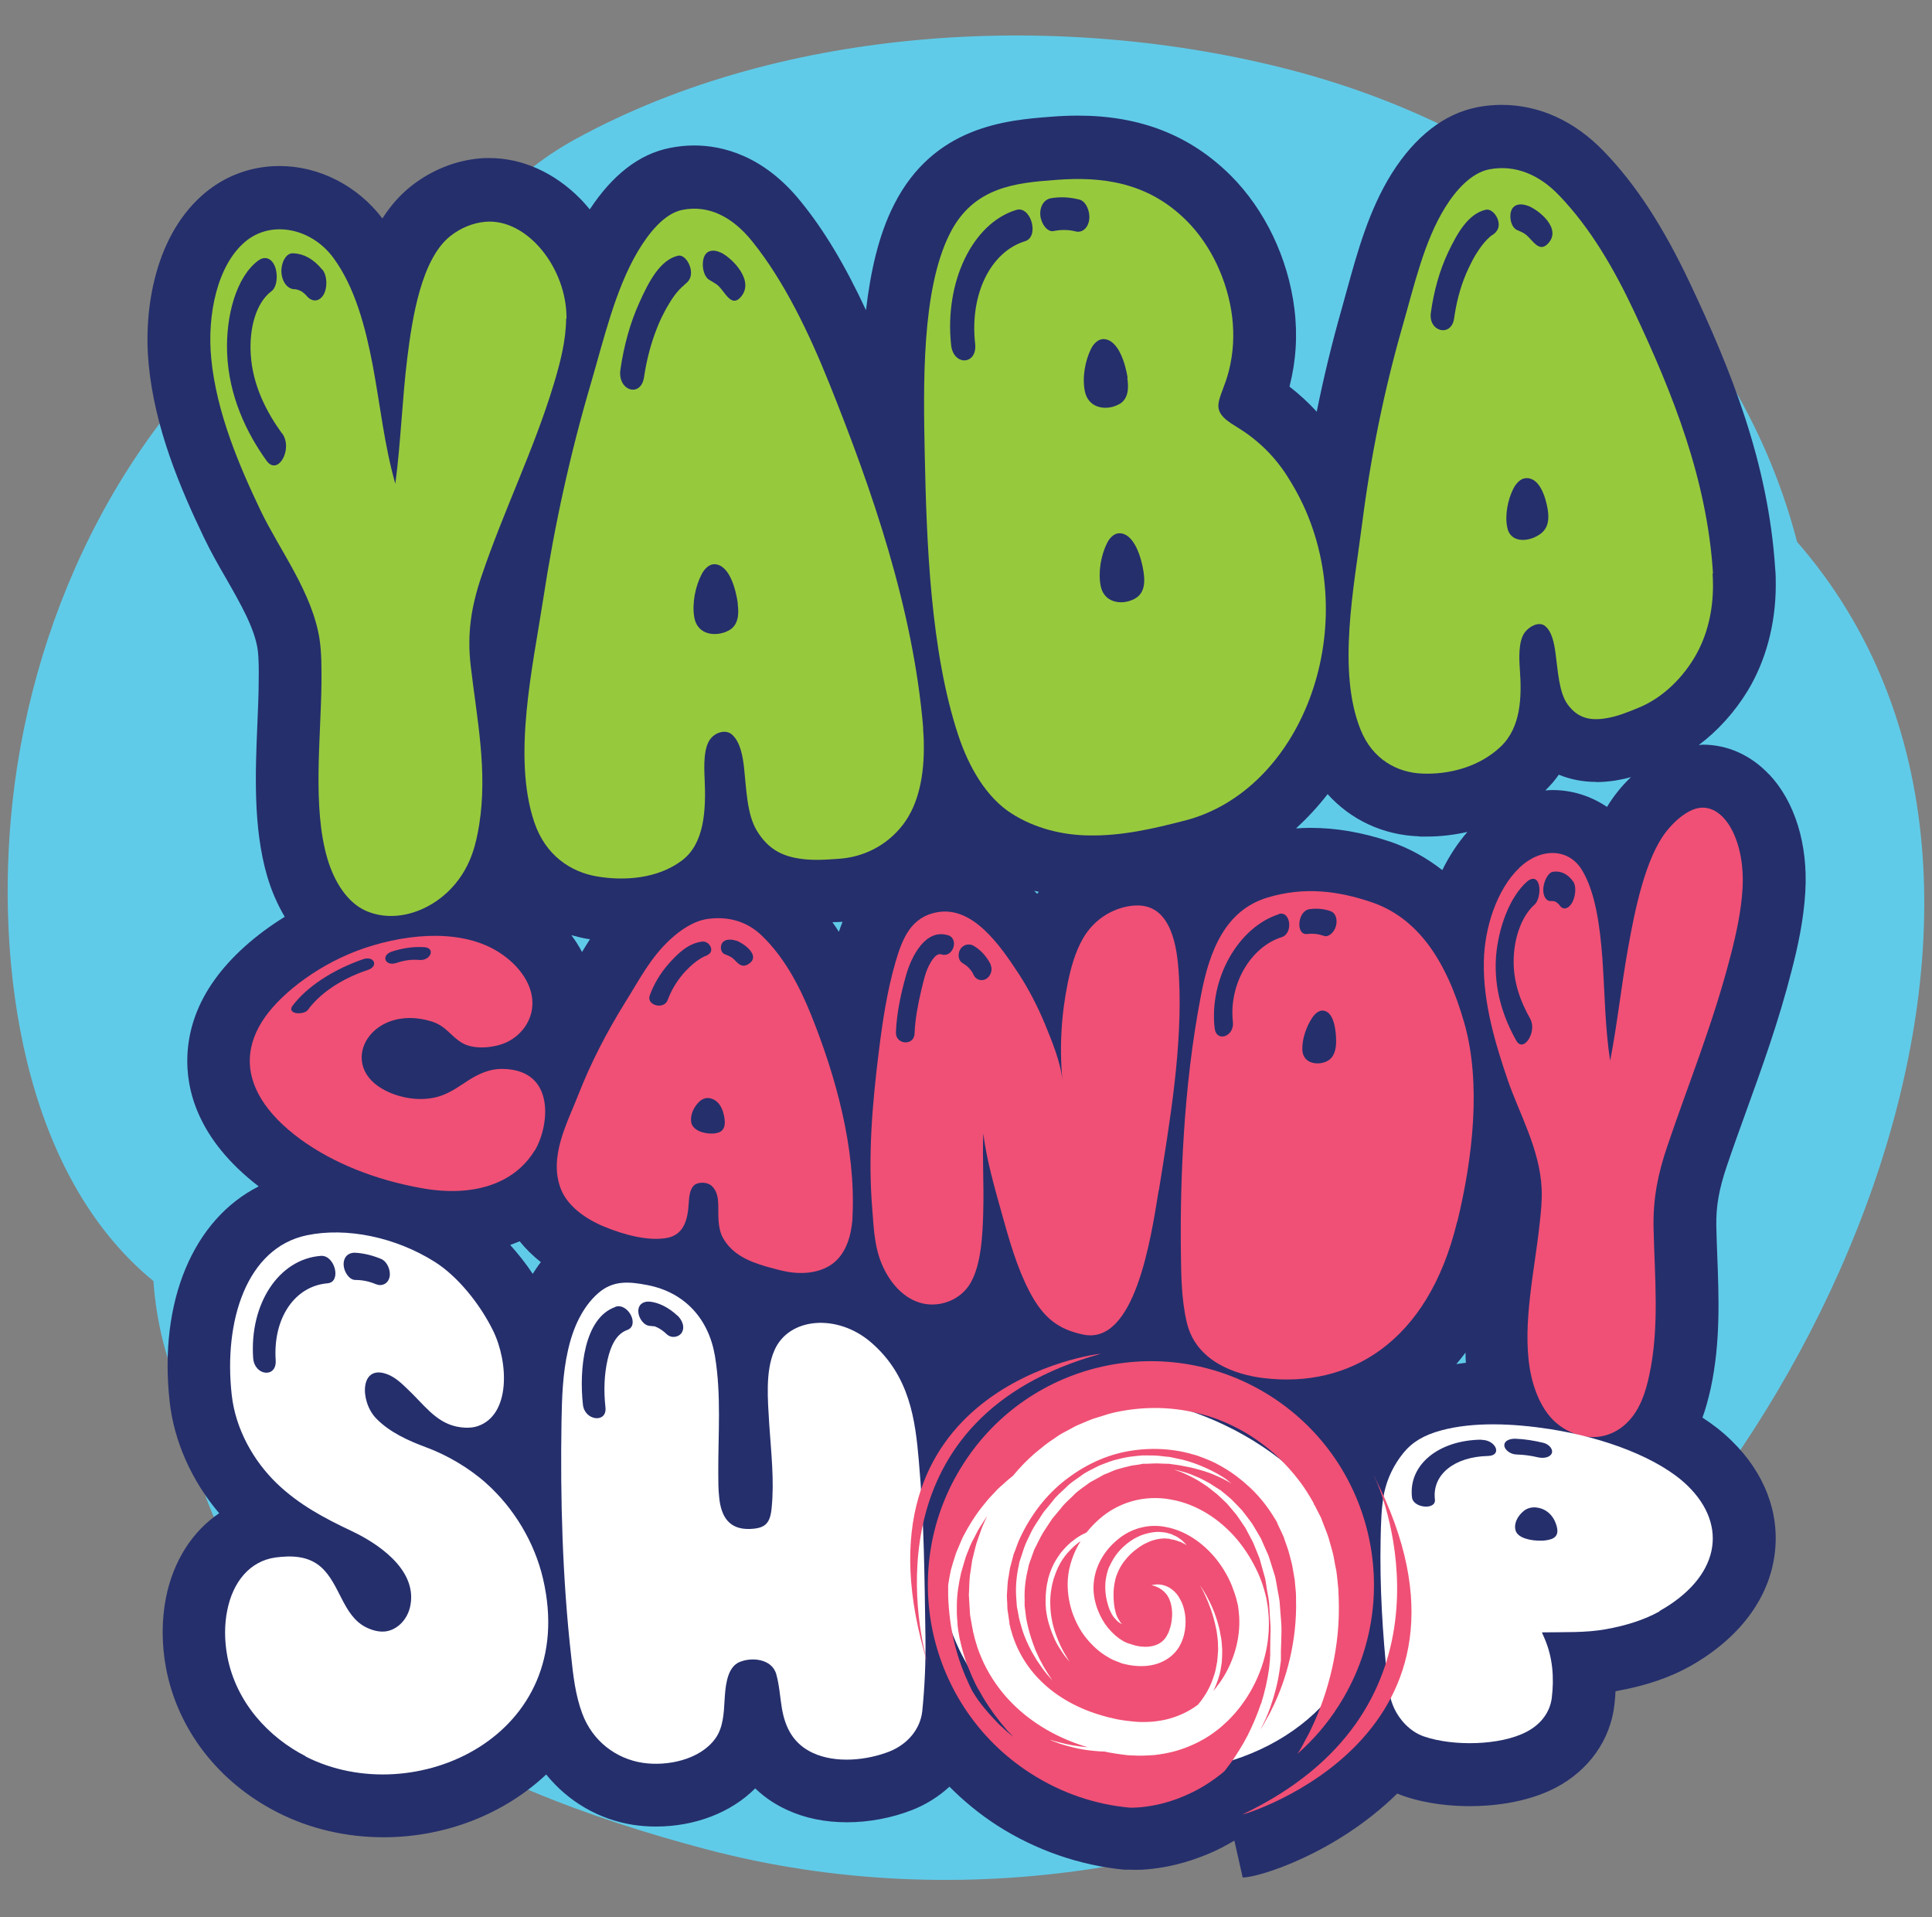 <svg width="126" height="125" viewBox="0 0 126 125" fill="none" xmlns="http://www.w3.org/2000/svg">
<rect x="0" y="0" width="126" height="125" fill="#808080" stroke="none"/>
<g clip-path="url(#clip0_201_1617)">
<path d="M117.196 35.313C116.932 34.298 116.63 33.295 116.281 32.292C111.248 17.783 98.687 8.348 84.2 4.567C69.34 0.701 51.24 1.571 37.548 9.061C35.224 10.329 33.357 11.912 31.852 13.712C27.083 14.606 22.459 16.611 19.099 19.04C8.502 26.711 2.192 39.493 0.807 52.359C-0.325 62.869 1.445 76.521 10.007 83.528C10.2 86.294 10.874 88.879 11.97 91.223C13.74 108.607 30.804 116.569 46.122 120.592C62.572 124.917 80.804 122.066 95.207 113.005C117.811 98.786 137.091 58.158 117.196 35.325V35.313Z" fill="#60CBE8"/>
<path d="M115.378 50.498C114.198 49.242 112.668 48.553 111.055 48.553C110.97 48.553 110.886 48.578 110.79 48.578C112.03 47.647 113.126 46.439 113.981 45.038C115.161 43.081 115.799 40.713 115.811 38.2C115.811 37.813 115.811 37.439 115.775 37.113C115.33 30.13 112.849 24.041 110.224 18.484C108.465 14.763 106.683 12.021 104.6 9.87C102.697 7.889 100.385 6.838 97.928 6.838C97.398 6.838 96.857 6.886 96.327 6.995C94.207 7.406 92.293 8.892 90.775 11.296C89.282 13.676 88.523 16.442 87.849 18.883C87.728 19.318 87.608 19.753 87.488 20.188C86.873 22.35 86.332 24.573 85.874 26.844C85.332 26.252 84.742 25.709 84.104 25.213V25.177C84.525 23.534 84.633 21.843 84.417 20.127C84.007 16.829 82.49 13.664 80.262 11.441C77.625 8.819 74.361 7.539 70.303 7.539C69.725 7.539 69.135 7.563 68.557 7.611C65.691 7.829 60.898 8.203 58.297 13.362C57.285 15.355 56.767 17.759 56.478 20.224C55.118 17.3 53.745 15.005 52.227 13.144C49.795 10.124 47.097 9.484 45.267 9.484C44.725 9.484 44.183 9.544 43.653 9.653C41.678 10.052 39.944 11.405 38.463 13.652C38.258 13.41 38.054 13.168 37.837 12.951C36.151 11.248 34.056 10.305 31.912 10.305C31.695 10.305 31.491 10.305 31.274 10.329C29.684 10.475 28.143 11.091 26.818 12.13C26.071 12.722 25.457 13.434 24.939 14.244C23.314 12.105 20.809 10.825 18.232 10.825C16.45 10.825 14.788 11.417 13.427 12.528C10.139 15.222 9.345 20.091 9.694 23.739C10.091 27.907 11.741 31.797 13.294 35.035C13.74 35.965 14.246 36.859 14.752 37.729C15.691 39.372 16.582 40.93 16.799 42.308C16.883 42.9 16.883 43.673 16.871 44.434C16.871 45.304 16.823 46.222 16.787 47.164C16.654 50.353 16.498 53.954 17.425 57.131C17.714 58.109 18.099 58.979 18.569 59.777C16.69 60.936 15.053 62.386 13.969 63.92C12.885 65.442 12.307 67.073 12.223 68.777C12.114 71 12.861 74.274 16.871 77.354C12.62 79.505 10.332 84.82 11.067 91.416C11.356 93.99 12.512 96.575 14.294 98.665C12.56 99.837 11.307 101.758 10.826 104.162C10.537 105.611 10.537 107.206 10.826 108.753C11.584 112.763 14.234 116.206 18.111 118.176C20.195 119.239 22.579 119.794 25.012 119.794C29.046 119.794 32.875 118.284 35.621 115.699C37.03 117.439 39.029 118.635 41.305 118.985C41.787 119.058 42.281 119.094 42.774 119.094C45.339 119.094 47.688 118.176 49.253 116.605C49.927 117.257 50.662 117.704 51.324 118.006C52.492 118.55 53.817 118.816 55.238 118.816C56.659 118.816 58.164 118.538 59.513 118.006C60.428 117.644 61.235 117.125 61.922 116.496C62.849 117.427 63.885 118.284 65.028 119.021C67.533 120.628 70.412 121.631 73.338 121.909H73.747C73.916 121.921 74.482 121.909 74.482 121.909C75.951 121.824 77.432 121.462 78.877 120.845C79.431 120.616 79.961 120.326 80.503 120.012L81.045 122.416C82.105 122.416 87.138 120.858 91.124 116.943C91.269 117.004 91.413 117.064 91.57 117.112C93.159 117.656 94.785 117.765 95.869 117.765C97.097 117.765 99.458 117.608 101.469 116.557C103.624 115.421 105.021 113.452 105.286 111.169C105.322 110.867 105.346 110.565 105.358 110.275C105.395 110.275 105.431 110.263 105.467 110.251C107.345 109.912 108.899 109.381 110.236 108.632C113.403 106.844 115.366 104.258 115.739 101.335C116.088 98.665 115.089 96.031 112.909 93.917C112.343 93.362 111.705 92.866 111.03 92.431C111.235 91.876 111.404 91.247 111.572 90.51C112.211 87.526 112.102 84.627 111.994 81.824C111.97 81.196 111.946 80.568 111.934 79.94C111.91 78.659 112.102 77.56 112.62 76.025C113.017 74.853 113.439 73.682 113.872 72.486C114.92 69.586 116.004 66.59 116.847 63.28C117.232 61.794 117.63 60.018 117.738 58.146C117.919 55.065 117.064 52.274 115.378 50.486V50.498ZM54.299 60.127C54.516 60.127 54.72 60.115 54.949 60.103C54.853 60.332 54.781 60.55 54.708 60.755C54.576 60.538 54.431 60.332 54.287 60.127H54.299ZM67.449 58.085C67.545 58.109 67.642 58.121 67.75 58.146C67.714 58.194 67.678 58.23 67.642 58.279C67.582 58.218 67.509 58.146 67.449 58.085ZM104.094 50.994C104.491 50.994 104.901 50.958 105.322 50.897C105.684 50.837 106.033 50.764 106.37 50.668C106.069 50.958 105.78 51.26 105.515 51.598C105.262 51.912 105.021 52.25 104.805 52.613C103.769 51.912 102.553 51.513 101.252 51.513C101.095 51.513 100.939 51.525 100.782 51.537C101.12 51.211 101.409 50.873 101.661 50.511C102.42 50.825 103.239 50.982 104.106 50.982L104.094 50.994ZM94.978 88.94C95.183 88.698 95.387 88.445 95.58 88.191C95.58 88.408 95.58 88.638 95.604 88.855C95.387 88.879 95.195 88.916 94.978 88.94ZM38.222 61.202C38.306 61.214 38.391 61.226 38.475 61.238C38.294 61.528 38.114 61.806 37.957 62.072C37.765 61.697 37.524 61.323 37.259 60.973C37.572 61.057 37.897 61.142 38.222 61.202ZM92.582 54.546C92.726 54.546 93.039 54.546 93.039 54.546C93.954 54.546 94.846 54.437 95.701 54.243C95.038 55.005 94.496 55.85 94.063 56.732C93.039 55.935 91.919 55.307 90.679 54.884C88.848 54.268 87.138 53.978 85.465 53.978C85.151 53.978 84.838 53.99 84.525 54.014C85.26 53.337 85.958 52.589 86.584 51.779C88.09 53.446 90.173 54.449 92.57 54.533L92.582 54.546ZM33.887 80.93C34.284 81.425 34.742 81.873 35.272 82.295C35.079 82.537 34.91 82.803 34.742 83.056C34.296 82.38 33.791 81.752 33.273 81.172C33.489 81.099 33.694 81.015 33.899 80.93H33.887Z" fill="#252F6C"/>
<path d="M34.862 75.023C33.502 77.246 30.78 78.055 27.529 77.475C24.458 76.932 21.712 75.82 19.617 74.298C17.268 72.583 16.209 70.746 16.293 68.971C16.341 68.064 16.678 67.171 17.293 66.301C18.449 64.682 20.893 62.785 23.808 61.806C26.782 60.816 30.214 60.599 32.55 62.096C33.851 62.93 34.874 64.271 34.706 65.721C34.597 66.627 34.008 67.497 33.044 67.956C32.273 68.318 30.949 68.463 30.166 68.016C29.395 67.581 29.118 66.893 28.119 66.591C24.277 65.431 22.013 69.248 24.879 70.964C25.987 71.628 27.529 71.87 28.757 71.447C29.455 71.206 30.009 70.783 30.599 70.408C31.202 70.034 31.924 69.683 32.743 69.695C36.32 69.719 35.802 73.501 34.874 75.023H34.862ZM23.988 63.244C24.711 63.003 24.41 62.29 23.675 62.544C21.652 63.244 19.954 64.392 19.063 65.6C18.93 65.781 18.979 65.974 19.268 66.047C19.52 66.107 19.942 66.035 20.074 65.854C20.833 64.803 22.23 63.824 23.988 63.244ZM25.855 62.785C26.36 62.616 26.842 62.544 27.348 62.592C28.095 62.652 28.42 61.806 27.673 61.758C26.963 61.71 26.24 61.819 25.542 62.048C24.819 62.302 25.12 63.027 25.855 62.785Z" fill="#F05075"/>
<path d="M55.599 79.324C55.599 79.517 55.575 79.698 55.551 79.891C55.407 80.979 54.985 81.993 54.106 82.525C53.191 83.081 52.011 83.105 50.903 82.827C50.289 82.67 49.663 82.513 49.06 82.271C48.266 81.945 47.615 81.51 47.17 80.749C46.785 80.085 46.857 79.239 46.845 78.562C46.833 78.152 46.785 77.668 46.423 77.33C46.158 77.076 45.653 77.064 45.376 77.209C44.99 77.415 44.942 78.031 44.918 78.43C44.858 79.457 44.641 80.495 43.509 80.713C42.269 80.942 40.691 80.507 39.427 79.988C38.21 79.493 37.042 78.659 36.597 77.572C35.742 75.458 37.006 73.211 37.729 71.35C38.523 69.321 39.559 67.303 40.824 65.273C41.666 63.932 42.413 62.447 43.714 61.251C44.352 60.659 45.243 60.03 46.194 59.91C47.579 59.728 48.772 60.127 49.675 60.997C51.132 62.386 52.131 64.271 52.902 66.18C54.492 70.142 55.816 74.842 55.599 79.311V79.324ZM45.978 62.35C46.074 62.314 46.158 62.265 46.243 62.205C46.604 61.915 46.218 61.335 45.785 61.395C44.834 61.516 44.171 62.217 43.605 62.845C43.051 63.474 42.642 64.174 42.377 64.899C42.136 65.551 43.304 65.865 43.545 65.201C43.75 64.657 44.027 64.15 44.412 63.667C44.581 63.449 44.773 63.244 44.99 63.038C45.291 62.761 45.592 62.519 45.99 62.338L45.978 62.35ZM47.266 73.09C47.23 72.594 47.025 71.737 46.279 71.604C46.026 71.556 45.785 71.664 45.616 71.821C45.255 72.16 45.014 72.667 45.075 73.15C45.147 73.67 45.821 73.911 46.387 73.911C46.508 73.911 46.628 73.911 46.736 73.875C47.194 73.79 47.29 73.452 47.266 73.078V73.09ZM48.001 61.335C47.651 61.214 47.158 61.214 47.037 61.625C46.977 61.843 47.037 62.12 47.266 62.217C47.326 62.241 47.387 62.265 47.447 62.289C47.555 62.338 47.664 62.386 47.748 62.447C48.049 62.676 48.29 63.159 48.772 62.882C49.687 62.362 48.543 61.516 48.001 61.323V61.335Z" fill="#F05075"/>
<path d="M75.566 77.62C75.048 80.846 74 87.708 70.653 87.019C69.039 86.681 68.051 85.956 67.136 84.204C66.305 82.61 65.811 80.822 65.33 79.106C64.848 77.379 64.354 75.663 64.126 73.911C64.065 75.579 64.174 77.27 64.126 78.949C64.089 80.435 64.005 82.453 63.283 83.673C62.656 84.736 61.404 85.207 60.308 85.014C59.212 84.82 58.297 83.975 57.719 82.863C57.033 81.571 56.996 80.23 56.888 78.84C56.599 75.373 56.888 71.978 57.31 68.596C57.55 66.651 57.839 64.682 58.393 62.761C58.851 61.19 59.405 59.777 61.151 59.475C63.463 59.076 65.234 61.661 66.426 63.474C67.088 64.488 67.666 65.612 68.16 66.796C68.593 67.871 69.171 69.224 69.292 70.468C69.087 68.342 69.207 66.18 69.641 64.066C69.846 63.075 70.123 62.072 70.628 61.19C71.339 59.958 72.507 59.257 73.675 59.076C74.879 58.895 75.77 59.33 76.325 60.623C76.71 61.529 76.83 62.628 76.891 63.715C77.131 68.233 76.3 73.102 75.578 77.608L75.566 77.62ZM61.837 60.985C60.356 60.514 59.441 62.374 59.104 63.546C58.755 64.766 58.478 66.059 58.429 67.315C58.405 68.125 59.622 68.209 59.646 67.388C59.682 66.457 59.863 65.503 60.079 64.585C60.212 64.053 60.332 63.449 60.585 62.954C60.73 62.676 61.043 62.108 61.404 62.229C62.151 62.471 62.572 61.214 61.825 60.973L61.837 60.985ZM64.619 62.906C64.366 62.386 63.969 61.939 63.487 61.661C63.21 61.504 62.813 61.577 62.62 61.903C62.452 62.205 62.488 62.628 62.777 62.797C62.849 62.845 62.921 62.882 62.994 62.942C63.03 62.966 63.066 63.002 63.102 63.027C63.102 63.027 63.15 63.075 63.162 63.087C63.331 63.268 63.415 63.377 63.499 63.57C63.644 63.884 64.017 64.005 64.318 63.824C64.619 63.643 64.752 63.22 64.607 62.918L64.619 62.906Z" fill="#F05075"/>
<path d="M95.026 79.674C93.112 87.599 87.945 90.511 82.442 89.858C80.576 89.641 77.986 88.771 77.396 86.21C77.023 84.603 77.035 82.984 77.011 81.377C76.987 78.937 77.047 76.473 77.204 74.008C77.396 70.952 77.746 67.895 78.324 64.899C78.878 61.963 79.925 59.342 82.671 58.52C85.079 57.795 87.283 58.097 89.403 58.81C92.461 59.825 94.34 62.628 95.508 66.735C96.604 70.613 96.062 75.47 95.038 79.674H95.026ZM83.406 59.608C80.756 60.453 78.853 63.812 79.215 67.037C79.323 67.992 80.515 67.593 80.407 66.627C80.13 64.126 81.611 61.722 83.586 61.106C84.357 60.864 84.176 59.354 83.393 59.596L83.406 59.608ZM86.344 61.021C86.633 61.13 87.006 60.804 87.127 60.381C87.247 59.922 87.091 59.523 86.789 59.414C86.356 59.257 85.874 59.209 85.392 59.282C84.622 59.39 84.477 60.997 85.26 60.9C85.645 60.852 85.995 60.9 86.344 61.021ZM87.139 67.907C87.139 67.17 86.994 65.938 86.272 65.89C86.019 65.878 85.766 66.083 85.585 66.349C85.2 66.929 84.911 67.738 84.935 68.439C84.959 69.2 85.633 69.417 86.199 69.309C86.32 69.284 86.44 69.248 86.549 69.188C87.006 68.958 87.139 68.439 87.139 67.895V67.907Z" fill="#F05075"/>
<path d="M113.644 57.928C113.56 59.39 113.235 60.876 112.873 62.277C111.729 66.735 110.092 70.722 108.743 74.72C108.129 76.52 107.803 78.115 107.84 80.048C107.912 83.237 108.237 86.548 107.563 89.652C107.442 90.232 107.286 90.8 107.069 91.307C106.395 92.926 105.154 93.7 103.89 93.7C103.035 93.7 102.156 93.361 101.433 92.721C100.554 91.936 100 90.607 99.771 89.242C99.278 86.258 100.096 82.778 100.409 79.806C100.494 79.045 100.578 78.272 100.542 77.511C100.434 74.938 99.049 72.534 98.326 70.407C97.531 68.076 96.712 65.382 96.773 62.688C96.809 60.55 97.591 58.013 99.097 56.575C100.47 55.258 102.3 55.294 103.167 56.72C104.046 58.157 104.347 60.38 104.504 62.495C104.66 64.693 104.672 66.989 105.01 69.163C105.479 66.759 105.732 64.295 106.178 61.818C106.599 59.462 107.286 55.935 108.707 54.171C109.212 53.543 109.79 53.059 110.344 52.818C112.235 51.984 113.837 54.594 113.644 57.916V57.928ZM99.807 66.445C99.205 65.382 98.639 64.017 98.724 62.386C98.784 61.045 99.265 59.704 100.072 58.991C100.373 58.725 100.47 58.025 100.349 57.65C100.217 57.203 99.88 57.227 99.591 57.481C98.447 58.484 97.712 60.525 97.567 62.374C97.411 64.548 98.073 66.409 98.892 67.858C99.362 68.68 100.265 67.254 99.795 66.433L99.807 66.445ZM102.601 57.481C102.24 56.974 101.794 56.768 101.277 56.841C100.975 56.889 100.686 57.433 100.65 57.928C100.614 58.459 100.867 58.786 101.168 58.749C101.216 58.749 101.24 58.749 101.228 58.749C101.264 58.749 101.301 58.749 101.325 58.761C101.385 58.761 101.433 58.786 101.493 58.822C101.493 58.822 101.59 58.907 101.59 58.894C101.662 58.955 101.674 58.967 101.722 59.039C101.927 59.341 102.276 59.293 102.529 58.858C102.758 58.447 102.818 57.783 102.601 57.481Z" fill="#F05075"/>
<path d="M19.942 114.515C17.57 113.307 15.402 111.048 14.824 107.992C14.631 106.953 14.631 105.902 14.824 104.983C15.185 103.171 16.269 101.794 17.955 101.552C18.966 101.42 20.074 101.42 20.929 102.169C22.182 103.28 22.35 105.346 23.88 106.107C24.277 106.3 24.711 106.421 25.132 106.373C25.927 106.276 26.613 105.563 26.77 104.645C27.203 102.253 24.47 100.55 22.928 99.825C21.218 99.016 19.496 98.121 18.027 96.696C16.558 95.27 15.366 93.217 15.113 90.957C14.571 86.125 16.088 81.365 20.002 80.544C22.603 80 25.794 80.665 28.347 82.271C29.865 83.226 31.322 85.05 32.165 86.778C33.176 88.856 33.297 92.262 31.153 92.987C30.72 93.132 30.226 93.108 29.756 93.011C28.384 92.709 27.625 91.549 26.553 90.547C26.168 90.172 25.758 89.798 25.289 89.617C23.47 88.892 23.446 91.344 24.518 92.468C25.421 93.41 26.686 93.954 27.781 94.364C29.13 94.86 30.575 95.693 31.719 96.72C33.502 98.315 34.862 100.55 35.416 102.942C37.813 113.235 26.975 118.115 19.93 114.527L19.942 114.515ZM20.929 81.885C18.172 82.09 16.269 85.026 16.51 88.541C16.594 89.725 18.063 89.87 17.979 88.686C17.798 85.944 19.219 83.854 21.363 83.673C22.29 83.6 21.845 81.824 20.929 81.885ZM23.157 83.455C23.615 83.455 24.06 83.54 24.518 83.733C24.903 83.89 25.313 83.709 25.409 83.25C25.493 82.827 25.253 82.259 24.867 82.09C24.289 81.849 23.699 81.704 23.121 81.679C22.724 81.679 22.398 81.945 22.41 82.465C22.423 82.912 22.772 83.455 23.169 83.455H23.157Z" fill="white"/>
<path d="M59.922 95.234C60.272 99.1 60.296 102.93 60.356 106.772C60.38 108.366 60.308 109.961 60.151 111.543C60.031 112.739 59.188 113.73 58.008 114.201C56.526 114.781 54.516 114.987 53.022 114.298C51.758 113.718 51.204 112.667 50.987 111.35C50.867 110.625 50.831 109.888 50.626 109.164C50.349 108.149 49 108.016 48.181 108.39C48.145 108.402 48.109 108.427 48.073 108.451C47.374 108.886 47.302 110.094 47.254 110.867C47.206 111.737 47.158 112.655 46.652 113.356C45.64 114.757 43.485 115.18 41.907 114.938C40.185 114.672 38.644 113.537 37.969 111.713C37.524 110.517 37.379 109.236 37.247 107.968C36.681 102.918 36.536 97.699 36.62 92.673C36.645 91.103 36.705 89.508 37.042 88.046C37.367 86.572 37.993 85.207 39.017 84.313C39.968 83.492 40.956 83.54 42.244 83.794C44.641 84.265 46.218 85.968 46.628 88.421C47.049 90.958 46.832 93.531 46.844 96.032C46.844 96.575 46.844 97.107 46.905 97.65C47.037 98.943 47.591 99.728 48.892 99.692C49.903 99.656 50.228 99.342 50.325 98.315C50.505 96.527 50.289 94.691 50.168 92.866C50.072 91.26 49.903 89.423 50.505 88.046C51.445 85.884 54.6 85.642 56.779 87.502C59.344 89.689 59.694 92.613 59.922 95.234ZM40.125 85.219C38.078 85.944 37.764 89.315 38.017 91.586C38.126 92.637 39.595 92.818 39.487 91.767C39.366 90.692 39.402 89.617 39.631 88.626C39.824 87.805 40.161 86.983 40.908 86.717C41.739 86.415 40.956 84.917 40.125 85.207V85.219ZM44.183 85.787C43.665 85.292 42.967 84.905 42.329 84.869C41.931 84.845 41.606 85.074 41.63 85.533C41.642 85.932 41.991 86.439 42.389 86.451C42.473 86.451 42.557 86.476 42.642 86.476C42.654 86.476 42.678 86.476 42.69 86.476C42.75 86.5 42.81 86.524 42.858 86.548C43.087 86.657 43.28 86.802 43.485 86.995C43.81 87.297 44.303 87.176 44.472 86.874C44.677 86.512 44.496 86.077 44.171 85.763L44.183 85.787Z" fill="white"/>
<path d="M108.224 105.068C107.225 105.624 106.021 105.998 104.732 106.228C103.42 106.469 101.999 106.409 100.638 106.433C100.614 106.433 100.59 106.433 100.578 106.433C100.565 106.433 100.578 106.469 100.578 106.481C100.626 106.59 100.674 106.699 100.722 106.808C101.276 108.076 101.36 109.417 101.204 110.698C101.107 111.519 100.602 112.377 99.554 112.92C97.844 113.814 94.785 113.875 92.87 113.222C91.895 112.884 91.245 112.063 90.931 111.398C90.642 110.782 90.558 110.154 90.486 109.514C90.161 106.493 89.98 103.401 90.04 100.393C90.064 99.366 90.076 98.29 90.281 97.3C90.486 96.37 90.907 95.5 91.522 94.739C92.124 94.002 92.882 93.567 93.99 93.265C96.086 92.697 98.663 92.806 101.083 93.18C104.66 93.736 108.212 95.077 110.055 96.865C112.776 99.511 112.102 102.869 108.224 105.044V105.068ZM96.603 93.869C93.774 93.905 91.835 95.548 92.088 97.638C92.172 98.339 93.665 98.472 93.581 97.771C93.388 96.152 94.845 94.98 97.049 94.932C98 94.908 97.555 93.869 96.603 93.881V93.869ZM98.892 94.835C99.361 94.847 99.831 94.908 100.288 95.017C100.686 95.113 101.107 95.017 101.204 94.751C101.3 94.509 101.047 94.171 100.65 94.074C100.048 93.929 99.445 93.833 98.843 93.808C98.434 93.796 98.097 93.954 98.109 94.243C98.109 94.509 98.482 94.823 98.892 94.835ZM101.553 99.644C101.469 99.184 101.119 98.399 100.192 98.29C99.879 98.254 99.578 98.351 99.385 98.508C98.976 98.834 98.711 99.341 98.843 99.788C98.976 100.284 99.843 100.477 100.553 100.453C100.71 100.453 100.854 100.429 100.975 100.405C101.529 100.296 101.613 99.982 101.553 99.656V99.644Z" fill="white"/>
<path d="M36.922 20.767C36.91 22.217 36.536 23.643 36.127 25.008C34.827 29.321 32.852 33.271 31.394 37.596C30.732 39.553 30.455 41.317 30.696 43.395C31.093 46.826 31.816 50.257 31.25 53.784C31.142 54.437 31.009 55.089 30.78 55.717C30.082 57.662 28.588 58.955 27.011 59.474C25.939 59.825 24.819 59.813 23.844 59.378C22.664 58.846 21.809 57.529 21.351 55.983C20.364 52.625 20.93 48.143 20.966 44.494C20.966 43.552 20.978 42.61 20.845 41.703C20.376 38.635 18.244 35.893 16.992 33.283C15.619 30.408 14.114 26.904 13.776 23.365C13.499 20.55 14.162 17.264 16.028 15.73C17.738 14.328 20.327 14.896 21.736 16.805C23.157 18.726 23.844 21.371 24.314 23.848C24.795 26.421 25.072 29.067 25.783 31.544C26.144 28.801 26.228 26.035 26.565 23.316C26.89 20.707 27.481 16.889 29.371 15.391C30.046 14.86 30.84 14.534 31.647 14.461C34.369 14.22 36.982 17.481 36.946 20.791L36.922 20.767ZM18.389 28.258C17.425 26.929 16.474 25.165 16.353 23.099C16.245 21.396 16.703 19.728 17.714 18.979C18.087 18.701 18.136 17.844 17.919 17.349C17.666 16.756 17.209 16.72 16.847 16.986C15.414 18.037 14.716 20.61 14.812 23.014C14.92 25.829 16.088 28.245 17.389 30.046C18.124 31.06 19.135 29.272 18.401 28.258H18.389ZM21.014 17.578C20.448 16.889 19.798 16.527 19.075 16.515C18.654 16.515 18.328 17.119 18.352 17.735C18.389 18.399 18.762 18.834 19.183 18.859C19.256 18.859 19.28 18.859 19.268 18.859C19.316 18.859 19.364 18.883 19.412 18.895C19.485 18.919 19.569 18.943 19.653 18.991C19.653 18.991 19.81 19.1 19.798 19.1C19.918 19.197 19.93 19.209 20.002 19.294C20.327 19.692 20.809 19.704 21.098 19.221C21.363 18.774 21.351 17.977 21.026 17.578H21.014Z" fill="#97C93D"/>
<path d="M60.2 47.503C60.224 47.841 60.248 48.167 60.248 48.505C60.284 50.438 59.947 52.395 58.887 53.773C57.791 55.198 56.226 55.899 54.696 55.995C53.853 56.056 52.986 56.116 52.143 55.983C51.011 55.814 50.084 55.367 49.35 54.147C48.711 53.084 48.675 51.417 48.531 50.112C48.446 49.315 48.29 48.409 47.76 47.913C47.363 47.539 46.688 47.732 46.351 48.155C45.869 48.735 45.917 49.991 45.954 50.776C46.05 52.842 45.942 55.017 44.46 56.116C42.859 57.312 40.679 57.445 38.921 57.143C37.235 56.853 35.573 55.79 34.839 53.591C33.406 49.327 34.754 43.443 35.429 39.046C36.163 34.238 37.199 29.538 38.523 25.044C39.391 22.072 40.125 18.895 41.582 16.418C42.305 15.198 43.316 13.93 44.484 13.688C46.194 13.338 47.76 14.123 49.061 15.742C51.144 18.327 52.758 21.698 54.106 25.056C56.888 31.991 59.562 39.698 60.212 47.503H60.2ZM44.629 18.569C44.737 18.484 44.846 18.4 44.93 18.267C45.34 17.675 44.749 16.551 44.22 16.672C43.039 16.95 42.305 18.375 41.703 19.716C41.101 21.033 40.691 22.531 40.462 24.09C40.258 25.479 41.799 25.962 42.004 24.585C42.172 23.437 42.461 22.362 42.859 21.36C43.039 20.901 43.256 20.465 43.485 20.055C43.822 19.463 44.159 18.968 44.629 18.581V18.569ZM48.121 39.36C47.989 38.406 47.567 36.811 46.592 36.787C46.255 36.787 45.954 37.065 45.761 37.439C45.352 38.224 45.123 39.324 45.279 40.254C45.46 41.269 46.387 41.474 47.122 41.269C47.278 41.233 47.435 41.16 47.567 41.088C48.145 40.749 48.206 40.061 48.109 39.36H48.121ZM47.001 16.467C46.544 16.249 45.93 16.249 45.845 17.071C45.797 17.494 45.93 18.037 46.231 18.231C46.315 18.279 46.387 18.327 46.471 18.376C46.616 18.46 46.761 18.545 46.881 18.666C47.302 19.088 47.688 19.994 48.254 19.427C49.313 18.351 47.724 16.805 47.013 16.467H47.001Z" fill="#97C93D"/>
<path d="M77.252 53.506C75.204 54.038 73.157 54.509 71.014 54.473C69.304 54.449 67.521 54.026 65.98 53.047C64.342 52.008 63.186 50.039 62.488 47.913C60.681 42.44 60.428 35.361 60.308 29.562C60.224 25.201 60.079 18.931 61.946 15.234C63.487 12.165 66.269 11.924 68.87 11.73C71.833 11.501 74.843 11.851 77.384 14.388C78.938 15.935 80.058 18.242 80.359 20.658C80.503 21.866 80.431 23.05 80.142 24.186C79.636 26.155 78.709 26.674 80.575 27.786C81.9 28.583 83.044 29.622 83.959 31.06C84.345 31.664 84.694 32.292 84.983 32.908C88.824 41.147 84.85 51.549 77.264 53.506H77.252ZM66.847 15.729C67.81 15.439 67.232 13.398 66.281 13.688C63.415 14.557 61.584 18.399 62.03 22.507C62.187 23.884 63.752 23.799 63.596 22.41C63.234 19.184 64.607 16.418 66.847 15.729ZM70.147 15.089C70.568 15.198 70.978 14.871 71.038 14.292C71.098 13.748 70.809 13.108 70.388 13.011C69.773 12.854 69.147 12.818 68.533 12.927C68.124 12.999 67.798 13.422 67.847 14.038C67.895 14.569 68.292 15.149 68.714 15.065C69.195 14.968 69.665 14.968 70.159 15.089H70.147ZM73.543 24.645C73.398 23.715 72.941 22.132 71.965 22.108C71.64 22.108 71.339 22.374 71.158 22.736C70.773 23.509 70.568 24.597 70.749 25.503C70.954 26.505 71.869 26.723 72.591 26.517C72.748 26.469 72.892 26.409 73.025 26.336C73.579 25.998 73.627 25.334 73.519 24.633L73.543 24.645ZM74.578 37.27C74.434 36.339 73.964 34.769 73.001 34.769C72.676 34.769 72.374 35.047 72.194 35.421C71.808 36.194 71.604 37.294 71.784 38.212C71.989 39.202 72.916 39.408 73.639 39.19C73.796 39.142 73.94 39.082 74.073 38.997C74.638 38.647 74.687 37.97 74.578 37.282V37.27Z" fill="#97C93D"/>
<path d="M111.693 37.391C111.705 37.644 111.717 37.91 111.717 38.188C111.717 39.746 111.38 41.438 110.477 42.924C109.537 44.47 108.225 45.581 106.912 46.125C106.19 46.427 105.443 46.729 104.708 46.838C103.721 46.995 102.902 46.838 102.24 45.932C101.662 45.147 101.601 43.685 101.445 42.573C101.349 41.897 101.204 41.124 100.722 40.785C100.349 40.532 99.747 40.822 99.434 41.244C99.012 41.836 99.073 42.948 99.121 43.648C99.253 45.461 99.193 47.43 97.868 48.686C96.423 50.051 94.424 50.511 92.75 50.438C91.149 50.378 89.511 49.532 88.728 47.563C87.199 43.745 88.307 38.261 88.825 34.213C89.39 29.78 90.269 25.455 91.45 21.335C92.232 18.617 92.871 15.73 94.268 13.495C94.954 12.395 95.954 11.272 97.122 11.042C98.82 10.716 100.397 11.393 101.686 12.746C103.757 14.896 105.31 17.626 106.551 20.26C109.128 25.721 111.332 31.29 111.717 37.379L111.693 37.391ZM97.326 15.331C97.435 15.246 97.543 15.174 97.615 15.053C98.013 14.521 97.411 13.555 96.893 13.676C95.737 13.942 95.026 15.234 94.448 16.442C93.882 17.638 93.509 18.991 93.316 20.393C93.148 21.649 94.665 22 94.834 20.755C94.978 19.728 95.231 18.75 95.616 17.844C95.797 17.433 95.99 17.034 96.206 16.66C96.532 16.128 96.857 15.681 97.314 15.319L97.326 15.331ZM100.939 33.223C100.807 32.413 100.397 31.072 99.47 31.181C99.157 31.217 98.88 31.507 98.699 31.858C98.326 32.594 98.133 33.609 98.302 34.407C98.482 35.276 99.362 35.337 100.048 35.047C100.192 34.986 100.337 34.902 100.457 34.817C100.987 34.431 101.035 33.827 100.939 33.223ZM99.651 13.422C99.193 13.241 98.579 13.265 98.507 13.978C98.47 14.352 98.603 14.823 98.904 14.981C98.988 15.017 99.061 15.053 99.145 15.089C99.289 15.15 99.422 15.222 99.554 15.331C99.964 15.681 100.361 16.442 100.903 15.935C101.939 14.956 100.373 13.7 99.663 13.422H99.651Z" fill="#97C93D"/>
<path d="M88.945 104.271C89.246 110.311 83.297 115.361 75.674 115.554C68.051 115.748 61.597 109.828 61.247 102.338C60.91 94.836 66.787 89.919 74.446 91.199C82.105 92.48 88.644 98.242 88.945 104.271Z" fill="white"/>
<path d="M82.249 111.072C82.478 110.348 82.659 109.562 82.767 108.789L82.827 108.173V108.016L82.839 107.98V107.956V107.883V107.581C82.839 107.17 82.851 106.76 82.863 106.349C82.875 105.938 82.815 105.527 82.803 105.117L82.767 104.5C82.743 104.295 82.707 104.102 82.671 103.896C82.634 103.703 82.598 103.498 82.574 103.304C82.55 103.111 82.514 102.906 82.454 102.725C82.345 102.35 82.249 101.963 82.141 101.601C81.996 101.251 81.864 100.9 81.719 100.562C81.551 100.236 81.382 99.922 81.213 99.608C81.021 99.318 80.828 99.04 80.635 98.762C80.431 98.508 80.214 98.267 80.021 98.037C79.804 97.82 79.588 97.626 79.383 97.433C79.166 97.264 78.949 97.095 78.757 96.938C78.552 96.805 78.347 96.66 78.167 96.551C77.974 96.442 77.805 96.346 77.637 96.261C77.312 96.104 77.047 95.983 76.866 95.923C76.686 95.863 76.577 95.826 76.577 95.826C76.577 95.826 76.686 95.838 76.878 95.887C77.071 95.935 77.348 96.008 77.697 96.141C77.866 96.213 78.058 96.297 78.263 96.382C78.468 96.479 78.672 96.6 78.901 96.72C79.118 96.865 79.347 97.01 79.6 97.167C79.829 97.349 80.069 97.542 80.31 97.759C80.527 97.989 80.78 98.23 81.009 98.484C81.225 98.762 81.442 99.04 81.659 99.342C81.852 99.656 82.044 99.982 82.237 100.32C82.394 100.671 82.55 101.045 82.719 101.408C82.851 101.782 82.96 102.181 83.092 102.58C83.164 102.773 83.2 102.978 83.237 103.184C83.273 103.389 83.309 103.594 83.345 103.8C83.381 104.005 83.429 104.21 83.453 104.428L83.501 105.068C83.525 105.491 83.586 105.914 83.574 106.349C83.574 106.772 83.55 107.207 83.538 107.629V107.943V108.028V108.076V108.113V108.27L83.453 108.886C83.333 109.744 83.116 110.541 82.851 111.302C82.671 111.821 82.442 112.317 82.201 112.776C82.249 112.703 82.297 112.631 82.345 112.546C82.418 112.425 82.478 112.305 82.538 112.196C82.671 111.954 82.815 111.725 82.936 111.459C83.441 110.456 83.851 109.321 84.128 108.125C84.405 106.917 84.561 105.624 84.525 104.307C84.525 104.138 84.525 103.969 84.513 103.812C84.501 103.643 84.477 103.486 84.465 103.316C84.453 103.147 84.441 102.978 84.405 102.821C84.381 102.652 84.344 102.495 84.32 102.326C84.272 101.988 84.176 101.673 84.091 101.347C84.007 100.997 83.887 100.731 83.79 100.429L83.718 100.212L83.598 99.946C83.513 99.777 83.429 99.596 83.345 99.414L83.297 99.306C83.297 99.306 83.297 99.306 83.297 99.294V99.281L83.273 99.233L83.14 99.016C83.056 98.871 82.96 98.726 82.863 98.581C82.478 98.001 82.02 97.457 81.502 96.974C80.985 96.491 80.407 96.044 79.78 95.681C79.479 95.5 79.13 95.319 78.829 95.198L78.709 95.15L78.564 95.089L78.275 94.981L78.046 94.896C77.962 94.872 77.878 94.848 77.781 94.824C76.384 94.413 74.807 94.365 73.338 94.667C71.82 94.981 70.436 95.706 69.219 96.708C68.003 97.723 67.052 99.064 66.413 100.526L66.209 101.082L66.1 101.359L66.028 101.649L65.871 102.229L65.775 102.821C65.691 103.208 65.703 103.606 65.667 104.005C65.667 104.198 65.679 104.38 65.691 104.561C65.691 104.742 65.691 104.923 65.739 105.153L65.835 105.829V105.902C65.835 105.902 65.835 105.902 65.847 105.926L65.883 106.071C65.907 106.168 65.92 106.264 65.956 106.349C66.052 106.723 66.197 107.086 66.353 107.436C66.678 108.137 67.112 108.789 67.642 109.357C68.701 110.505 70.134 111.326 71.676 111.797C72.061 111.918 72.447 112.015 72.844 112.099L73.133 112.148L73.458 112.196C73.627 112.208 73.831 112.244 74.024 112.256C74.409 112.293 74.783 112.281 75.156 112.256C75.529 112.22 75.903 112.16 76.252 112.063C76.938 111.87 77.577 111.568 78.131 111.145C78.263 110.988 78.395 110.819 78.504 110.65C78.829 110.178 79.058 109.647 79.214 109.127C79.299 108.862 79.323 108.596 79.383 108.33C79.407 108.064 79.431 107.811 79.443 107.557C79.431 107.303 79.443 107.049 79.407 106.82C79.371 106.578 79.359 106.349 79.299 106.131C79.118 105.249 78.841 104.549 78.624 104.078C78.407 103.594 78.239 103.341 78.239 103.341C78.239 103.341 78.42 103.582 78.684 104.041C78.937 104.512 79.275 105.189 79.491 106.083C79.564 106.3 79.576 106.542 79.636 106.784C79.684 107.025 79.684 107.291 79.708 107.545C79.708 107.811 79.708 108.076 79.684 108.366C79.636 108.644 79.612 108.922 79.528 109.212C79.431 109.562 79.299 109.913 79.13 110.251L79.202 110.166L79.287 110.058C79.287 110.058 79.299 110.033 79.299 110.046L79.323 110.021L79.359 109.961C79.479 109.816 79.576 109.671 79.684 109.514C80.491 108.282 80.9 106.796 80.816 105.406C80.792 105.237 80.792 105.044 80.768 104.899L80.732 104.657L80.659 104.368C80.635 104.223 80.563 104.041 80.515 103.872C80.455 103.703 80.394 103.546 80.334 103.377C80.069 102.725 79.696 102.12 79.275 101.601C78.407 100.55 77.275 99.801 76.071 99.571C74.891 99.318 73.723 99.68 72.892 100.381C71.977 101.13 71.447 102.133 71.339 103.123C71.218 104.102 71.555 105.129 72.073 105.89C72.338 106.264 72.651 106.59 72.989 106.832C73.073 106.892 73.169 106.941 73.253 107.001C73.35 107.049 73.41 107.086 73.506 107.122L73.675 107.182H73.723C73.723 107.182 73.723 107.207 73.723 107.194L73.795 107.219C73.892 107.255 73.988 107.267 74.084 107.303C74.867 107.484 75.566 107.315 75.927 106.892L75.999 106.808L76.047 106.735C76.047 106.735 76.132 106.602 76.168 106.518C76.228 106.409 76.276 106.252 76.324 106.107C76.409 105.817 76.433 105.527 76.445 105.262C76.445 104.73 76.312 104.283 76.107 103.993C75.662 103.401 75.072 103.377 75.108 103.353C75.108 103.353 75.216 103.329 75.445 103.304C75.674 103.304 76.059 103.341 76.445 103.643C76.637 103.788 76.83 104.005 76.962 104.271C77.119 104.537 77.215 104.851 77.275 105.189C77.336 105.527 77.336 105.914 77.275 106.313C77.239 106.518 77.203 106.699 77.107 106.941C77.059 107.086 76.914 107.388 76.77 107.569C76.469 107.98 75.999 108.306 75.481 108.475C74.963 108.644 74.409 108.668 73.856 108.596C73.723 108.572 73.579 108.56 73.446 108.523L73.338 108.499H73.314L73.265 108.475H73.217L73.037 108.403C72.916 108.354 72.736 108.294 72.603 108.233C72.471 108.173 72.338 108.101 72.206 108.016C71.688 107.714 71.218 107.279 70.821 106.784C70.423 106.288 70.122 105.696 69.906 105.056C69.701 104.416 69.593 103.691 69.641 102.966C69.701 102.108 70.002 101.251 70.472 100.49C70.399 100.538 70.327 100.586 70.255 100.647C69.966 100.864 69.713 101.142 69.472 101.432C69.243 101.734 69.051 102.06 68.906 102.423C68.834 102.592 68.774 102.785 68.713 102.954C68.665 103.147 68.605 103.341 68.581 103.522C68.509 103.884 68.485 104.271 68.497 104.633C68.509 105.358 68.665 106.035 68.87 106.59C69.075 107.146 69.291 107.593 69.472 107.883C69.641 108.185 69.761 108.354 69.761 108.354C69.761 108.354 69.725 108.318 69.665 108.245C69.605 108.173 69.52 108.064 69.412 107.931C69.316 107.786 69.195 107.617 69.063 107.4C68.93 107.194 68.798 106.941 68.689 106.663C68.569 106.385 68.46 106.071 68.364 105.733C68.28 105.394 68.208 105.032 68.196 104.645C68.183 104.259 68.196 103.86 68.256 103.461C68.28 103.256 68.34 103.063 68.376 102.87C68.436 102.664 68.497 102.471 68.581 102.278C68.737 101.891 68.966 101.541 69.207 101.214C69.472 100.9 69.749 100.61 70.062 100.393C70.207 100.272 70.375 100.175 70.532 100.079C70.64 100.03 70.749 99.97 70.857 99.922C71.11 99.608 71.387 99.318 71.688 99.052C72.302 98.508 73.025 98.11 73.831 97.88C74.638 97.651 75.529 97.614 76.36 97.771C78.046 98.061 79.576 99.064 80.683 100.381C81.237 101.045 81.707 101.806 82.068 102.616C82.249 103.027 82.394 103.437 82.514 103.908L82.586 104.198L82.647 104.561C82.695 104.815 82.707 105.032 82.731 105.262C82.875 107.122 82.37 109.019 81.346 110.625C81.213 110.831 81.081 111.024 80.936 111.217L80.804 111.387L80.708 111.507L80.503 111.749C80.334 111.93 80.154 112.136 79.973 112.293C79.792 112.462 79.612 112.631 79.419 112.776C78.648 113.392 77.733 113.851 76.77 114.141C76.288 114.286 75.794 114.371 75.301 114.431C74.807 114.467 74.313 114.491 73.819 114.455C73.567 114.455 73.338 114.419 73.073 114.383L72.736 114.334L72.374 114.274C72.254 114.25 72.145 114.226 72.025 114.201C71.76 114.201 71.507 114.177 71.266 114.153C70.363 114.068 69.629 113.851 69.123 113.694C68.918 113.621 68.762 113.561 68.641 113.513C68.581 113.489 68.521 113.452 68.473 113.428C68.605 113.477 68.834 113.549 69.147 113.621C69.593 113.742 70.207 113.863 70.941 113.924C69.099 113.38 67.317 112.413 65.907 110.952C65.197 110.215 64.607 109.369 64.161 108.439C63.945 107.968 63.752 107.496 63.62 107.001C63.583 106.88 63.547 106.76 63.523 106.627L63.475 106.445C63.475 106.445 63.475 106.482 63.451 106.337V106.288L63.427 106.204L63.306 105.539C63.258 105.334 63.246 105.056 63.234 104.79C63.222 104.525 63.198 104.259 63.186 103.993C63.222 103.486 63.198 102.978 63.294 102.483C63.331 102.229 63.367 101.988 63.403 101.734L63.583 100.997L63.68 100.635L63.8 100.284L64.053 99.571C64.161 99.318 64.27 99.076 64.39 98.835C64.222 99.076 64.065 99.33 63.908 99.571C63.716 99.873 63.583 100.2 63.403 100.502C63.246 100.828 63.126 101.166 62.993 101.492C62.897 101.818 62.776 102.205 62.68 102.555C62.524 103.244 62.403 103.957 62.403 104.682V105.213C62.403 105.394 62.427 105.564 62.439 105.745C62.439 106.095 62.524 106.433 62.572 106.772C62.644 107.11 62.728 107.436 62.813 107.75C62.921 108.064 62.993 108.378 63.126 108.668C63.246 108.958 63.355 109.248 63.487 109.514C63.607 109.792 63.74 110.046 63.884 110.275C64.149 110.758 64.426 111.193 64.691 111.556C64.812 111.749 64.944 111.906 65.065 112.063C65.185 112.22 65.293 112.365 65.402 112.486C65.606 112.74 65.775 112.933 65.907 113.054C66.028 113.187 66.088 113.247 66.088 113.247C66.088 113.247 66.016 113.187 65.883 113.078C65.751 112.969 65.546 112.8 65.305 112.57C65.185 112.462 65.052 112.329 64.92 112.184C64.788 112.039 64.631 111.882 64.487 111.713C64.186 111.362 63.848 110.964 63.547 110.48C63.499 110.396 63.439 110.311 63.391 110.227C63.331 110.106 63.27 109.985 63.21 109.852C62.837 109.055 62.499 108.161 62.259 107.182C62.018 106.204 61.873 105.153 61.837 104.066C61.837 103.836 61.837 103.594 61.837 103.353C61.885 103.014 61.946 102.688 62.018 102.35C62.126 101.976 62.223 101.649 62.355 101.251C62.512 100.9 62.644 100.538 62.813 100.188C63.162 99.511 63.559 98.871 64.005 98.303C64.234 98.025 64.45 97.735 64.691 97.493C64.812 97.373 64.932 97.24 65.04 97.119C65.161 97.01 65.281 96.889 65.414 96.781C65.631 96.575 65.847 96.394 66.064 96.225C66.498 95.694 66.979 95.198 67.497 94.751C67.882 94.437 68.256 94.111 68.677 93.845C68.882 93.712 69.075 93.555 69.291 93.446L69.942 93.096C70.159 92.963 70.387 92.879 70.616 92.782C70.845 92.685 71.062 92.589 71.302 92.504L72.001 92.287L72.35 92.178L72.687 92.093C74.614 91.671 76.577 91.707 78.432 92.226C78.54 92.263 78.66 92.287 78.769 92.323L79.142 92.444L79.443 92.552L79.588 92.613L79.768 92.685C80.25 92.879 80.635 93.084 81.057 93.314C81.864 93.773 82.61 94.328 83.285 94.944C83.947 95.573 84.549 96.261 85.055 96.998C85.175 97.192 85.308 97.373 85.416 97.566L85.585 97.856L85.633 97.928V97.941C85.633 97.941 85.633 97.941 85.681 98.025V98.061L85.765 98.194C85.85 98.363 85.934 98.544 86.03 98.714L86.163 98.98L86.283 99.306C86.452 99.728 86.632 100.163 86.729 100.562C86.849 100.973 86.97 101.384 87.03 101.794C87.066 102 87.102 102.205 87.15 102.41C87.186 102.616 87.198 102.821 87.223 103.014L87.283 103.619C87.295 103.824 87.295 104.017 87.307 104.223C87.367 105.817 87.198 107.352 86.873 108.789C86.548 110.215 86.079 111.556 85.489 112.764C85.356 113.078 85.175 113.356 85.031 113.646C84.959 113.791 84.874 113.936 84.79 114.081C84.73 114.177 84.67 114.274 84.609 114.358C85.621 113.477 86.536 112.425 87.295 111.229C91.642 104.452 89.679 95.416 82.923 91.067C76.168 86.717 67.16 88.674 62.825 95.452C58.477 102.229 60.44 111.266 67.196 115.615C69.219 116.92 71.435 117.657 73.675 117.862C73.819 117.862 73.988 117.862 74.193 117.85C74.903 117.801 75.975 117.644 77.239 117.101C77.866 116.835 78.54 116.473 79.226 115.977C79.395 115.844 79.576 115.724 79.732 115.591C79.78 115.554 79.829 115.506 79.877 115.458C80.021 115.264 80.178 115.071 80.334 114.854C80.683 114.346 81.045 113.779 81.37 113.15C81.683 112.522 81.984 111.834 82.225 111.109L82.249 111.072ZM76.3 100.333C76.204 100.333 76.107 100.32 75.999 100.308C75.794 100.308 75.566 100.333 75.337 100.393C75.108 100.441 74.879 100.55 74.65 100.659C74.542 100.719 74.421 100.792 74.313 100.864C74.205 100.949 74.096 101.021 73.988 101.106C73.783 101.275 73.579 101.468 73.41 101.686C73.229 101.891 73.085 102.133 72.976 102.35C72.916 102.459 72.868 102.616 72.808 102.749C72.772 102.833 72.736 102.99 72.712 103.111C72.603 103.619 72.603 104.126 72.651 104.561C72.675 104.778 72.712 104.972 72.76 105.141C72.808 105.31 72.868 105.455 72.94 105.564C73.061 105.793 73.181 105.902 73.181 105.902C73.181 105.902 73.145 105.878 73.085 105.853C73.025 105.817 72.928 105.757 72.832 105.66C72.736 105.564 72.615 105.431 72.519 105.262C72.422 105.092 72.326 104.887 72.266 104.657C72.121 104.198 72.037 103.643 72.109 103.027C72.133 102.87 72.157 102.737 72.206 102.543C72.254 102.398 72.278 102.265 72.362 102.12C72.507 101.806 72.675 101.516 72.88 101.263C73.085 101.009 73.326 100.78 73.579 100.586C73.699 100.49 73.844 100.405 73.976 100.32C74.12 100.248 74.253 100.175 74.397 100.115C74.686 100.006 74.975 99.934 75.264 99.898C75.541 99.861 75.818 99.898 76.059 99.934C76.18 99.97 76.288 99.994 76.396 100.03C76.493 100.079 76.589 100.127 76.686 100.163C76.854 100.248 76.987 100.369 77.095 100.441C77.288 100.635 77.396 100.743 77.396 100.743C77.396 100.743 77.251 100.671 77.023 100.55C76.902 100.514 76.758 100.453 76.589 100.405C76.505 100.393 76.409 100.369 76.324 100.357L76.3 100.333ZM76.192 95.44C76.047 95.44 75.891 95.44 75.734 95.428C75.421 95.403 75.108 95.428 74.783 95.44H74.542L74.301 95.488C74.132 95.512 73.964 95.536 73.795 95.561C73.458 95.633 73.121 95.73 72.784 95.826C72.615 95.887 72.459 95.959 72.29 96.032C72.121 96.104 71.953 96.153 71.796 96.261C71.64 96.346 71.483 96.442 71.315 96.527C71.23 96.575 71.146 96.612 71.074 96.66L70.845 96.829C70.544 97.046 70.231 97.252 69.978 97.53C69.713 97.796 69.436 98.013 69.195 98.339L68.822 98.786L68.629 99.016L68.485 99.233C68.28 99.559 68.051 99.861 67.882 100.188C67.798 100.357 67.714 100.526 67.63 100.683C67.557 100.852 67.449 101.009 67.401 101.178C67.341 101.347 67.28 101.516 67.22 101.686C67.16 101.855 67.088 102.024 67.064 102.193C66.895 102.882 66.799 103.57 66.823 104.223C66.823 104.392 66.823 104.549 66.823 104.706C66.847 104.863 66.859 105.02 66.883 105.177C66.907 105.491 66.979 105.781 67.04 106.059C67.172 106.627 67.353 107.122 67.521 107.569C67.618 107.786 67.714 107.992 67.798 108.173C67.894 108.354 67.991 108.523 68.063 108.668C68.244 108.958 68.376 109.188 68.485 109.345C68.593 109.49 68.653 109.574 68.653 109.574C68.653 109.574 68.581 109.502 68.46 109.369C68.34 109.236 68.159 109.031 67.955 108.741C67.858 108.596 67.75 108.439 67.63 108.27C67.521 108.088 67.401 107.895 67.28 107.678C67.052 107.243 66.811 106.747 66.642 106.168C66.558 105.878 66.462 105.576 66.413 105.249C66.389 105.092 66.353 104.923 66.317 104.754C66.305 104.585 66.293 104.416 66.281 104.235C66.221 103.534 66.281 102.785 66.449 102.036C66.474 101.843 66.546 101.661 66.606 101.48C66.666 101.299 66.726 101.106 66.787 100.924C66.919 100.55 67.112 100.2 67.28 99.837C67.461 99.475 67.702 99.161 67.919 98.81C67.979 98.714 68.015 98.653 68.099 98.544L68.292 98.315L68.665 97.856C68.894 97.542 69.219 97.276 69.52 96.986C69.809 96.684 70.159 96.467 70.484 96.237C70.797 95.983 71.182 95.826 71.519 95.645C71.688 95.549 71.881 95.488 72.061 95.416C72.242 95.343 72.422 95.283 72.603 95.222C72.976 95.126 73.338 95.029 73.699 94.981C73.88 94.957 74.06 94.944 74.241 94.92L74.506 94.896H74.771C75.12 94.896 75.457 94.896 75.782 94.944C75.939 94.969 76.107 94.981 76.264 94.993C76.421 95.029 76.565 95.053 76.722 95.089C77.312 95.198 77.841 95.379 78.287 95.561C78.733 95.742 79.118 95.935 79.419 96.104C79.576 96.189 79.696 96.273 79.817 96.346C79.925 96.418 80.021 96.479 80.094 96.551C80.238 96.672 80.31 96.732 80.31 96.732C80.31 96.732 80.226 96.684 80.069 96.587C79.913 96.491 79.672 96.37 79.359 96.237C79.046 96.092 78.66 95.947 78.203 95.826C77.974 95.766 77.733 95.694 77.468 95.645C77.203 95.597 76.938 95.536 76.649 95.5C76.505 95.476 76.36 95.464 76.216 95.44H76.192Z" fill="#F05075"/>
<path d="M71.772 88.276C71.772 88.215 54.877 90.305 60.513 108.523L60.549 108.644C60.549 108.644 60.513 108.523 60.453 108.294C59.814 105.926 56.9 92.395 71.772 88.276Z" fill="#F05075"/>
<path d="M89.619 96.261L89.559 96.14C89.559 96.14 89.619 96.261 89.715 96.466C90.739 98.689 94.966 111.676 81.021 118.309C81.021 118.369 98.289 113.235 89.619 96.249V96.261Z" fill="#F05075"/>
</g>
<defs>
<clipPath id="clip0_201_1617">
<rect width="125" height="125" fill="white" transform="translate(0.5)"/>
</clipPath>
</defs>
</svg>

